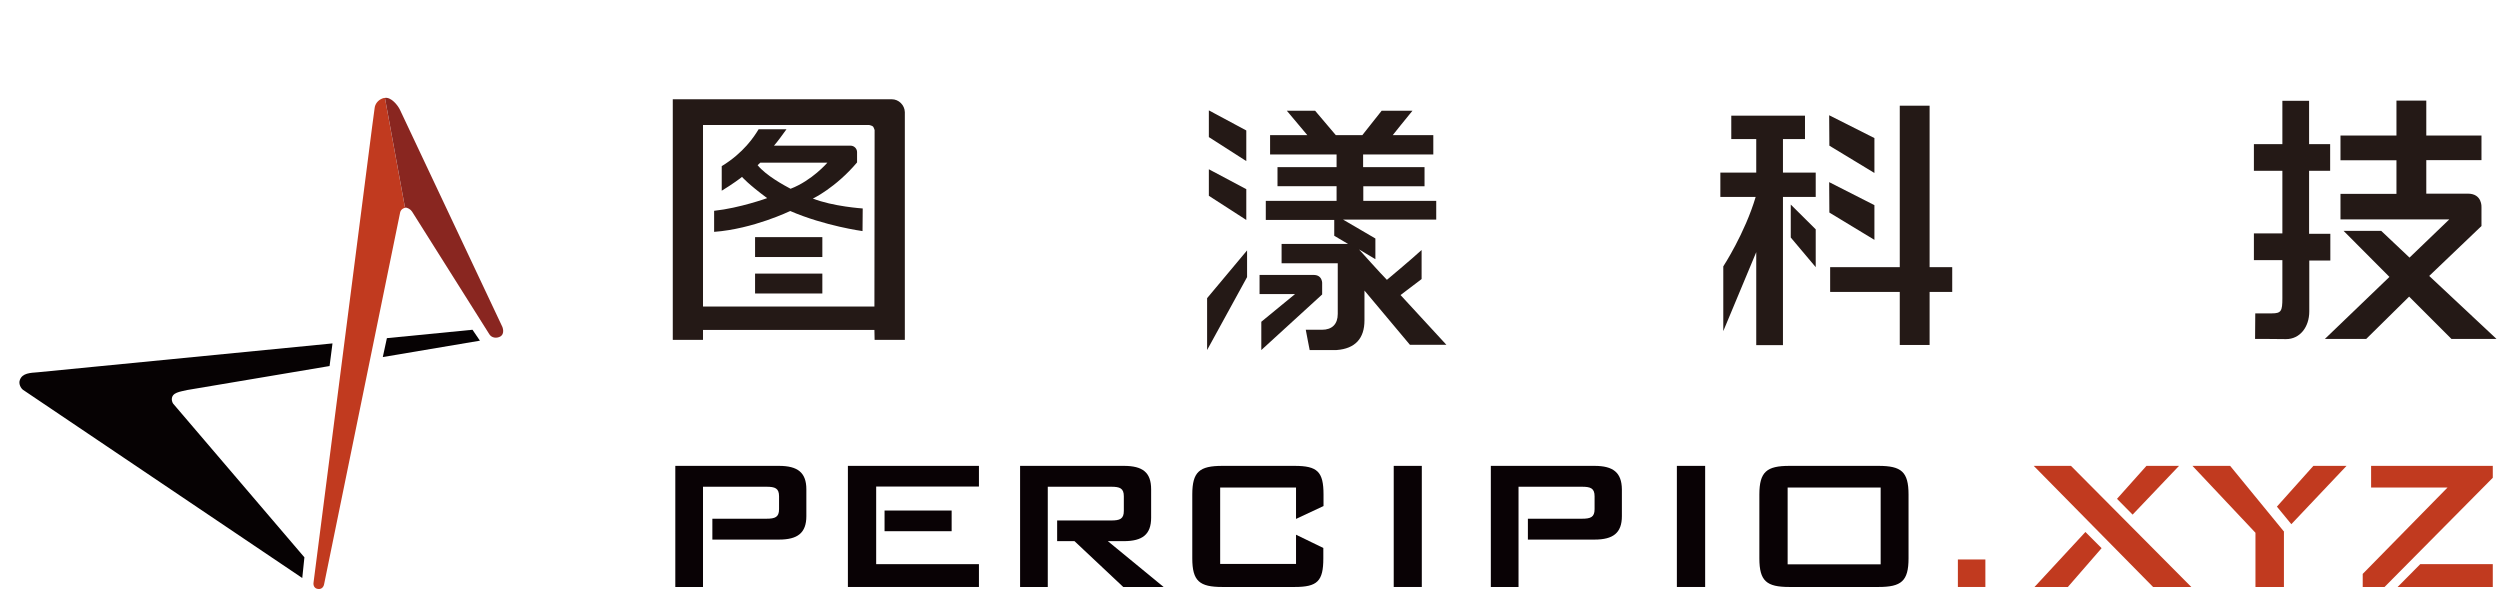 <?xml version="1.0" encoding="utf-8"?>
<!-- Generator: Adobe Illustrator 24.2.1, SVG Export Plug-In . SVG Version: 6.00 Build 0)  -->
<svg version="1.1" id="图层_1" xmlns="http://www.w3.org/2000/svg" xmlns:xlink="http://www.w3.org/1999/xlink" x="0px" y="0px"
	 viewBox="0 0 1282 304" style="enable-background:new 0 0 1282 304;" xml:space="preserve">
<style type="text/css">
	.st0{display:none;fill:#FF6666;stroke:#FFFFFF;stroke-miterlimit:10;}
	.st1{display:none;fill:#FFFFFF;}
	.st2{fill:#C13A1F;}
	.st3{fill:#090205;}
	.st4{fill:#892620;}
	.st5{fill:#060203;}
	.st6{fill:#241916;}
</style>
<rect x="0" y="0.1" class="st0" width="1282" height="304"/>
<rect x="1005.2" y="479.7" class="st1" width="14.2" height="14.2"/>
<path class="st1" d="M679.3,452.2v-5.9c0-11.7-3.1-14.7-14.8-14.7h-37.2c-11.7,0-15.4,3-15.4,14.7v32.8c0,11.7,3.7,14.7,15.4,14.7
	h37.2c11.7,0,14.7-3,14.7-14.7v-5.2l-14-6.8v15.1h-39v-39.5h39v16.1L679.3,452.2z"/>
<polygon class="st1" points="449.5,482.1 449.5,442.2 502.3,442.2 502.3,431.6 435,431.6 435,493.8 502.3,493.8 502.3,482.1 "/>
<rect x="453.8" y="454.5" class="st1" width="34.4" height="10.6"/>
<rect x="715.4" y="431.6" class="st1" width="14.5" height="62.2"/>
<rect x="860.8" y="431.6" class="st1" width="14.5" height="62.2"/>
<path class="st1" d="M918.7,431.6h45.8c11.7,0,15.4,3,15.4,14.7v32.8c0,11.7-3.7,14.7-15.4,14.7h-45.8c-11.7,0-15.4-3-15.4-14.7
	v-32.8C903.2,434.6,907,431.6,918.7,431.6 M965.5,442.7h-47.7v39.4h47.8L965.5,442.7z"/>
<path class="st1" d="M399.6,431.6h-53.3v62.2h14.2v-51.5h32.6c4.5,0,6.5,0.8,6.5,4.9v6.6c0,4.1-2,4.9-6.5,4.9h-27.8v10.7h34.3
	c9.5,0,14-3.4,14-12.1v-13.9C413.6,435,409.1,431.6,399.6,431.6"/>
<path class="st1" d="M568.5,470.3h8.2c9.5,0,14-3.4,14-12.1v-14.6c0-8.7-4.4-12.1-14-12.1h-53.3v62.2h14.3v-51.5h32.5
	c4.5,0,6.5,0.8,6.5,4.9v7.5c0,4.1-2.1,4.9-6.5,4.9h-27.8v10.6h9l25,23.5h20.8L568.5,470.3z"/>
<path class="st1" d="M818.5,431.6h-53.3v62.2h14.2v-51.5H812c4.5,0,6.5,0.8,6.5,4.9v6.6c0,4.1-2.1,4.9-6.5,4.9h-27.8v10.7h34.3
	c9.5,0,14-3.4,14-12.1v-13.9C832.5,435,828,431.6,818.5,431.6"/>
<polygon class="st1" points="1231.1,493.8 1280,493.8 1280,482.1 1242.7,482.1 "/>
<polygon class="st1" points="1217.5,431.6 1217.5,442.7 1256.7,442.7 1213.2,487.1 1213.2,493.8 1224.4,493.8 1280,437.7 
	1280,431.6 "/>
<polygon class="st1" points="1176.5,461.6 1204.8,431.6 1187.9,431.6 1169.1,452.6 "/>
<polygon class="st1" points="1145.1,431.7 1145.1,431.7 1145,431.6 1125.7,431.6 1158.1,466 1158.1,493.8 1172.7,493.8 
	1172.7,465.6 1172.8,465.4 "/>
<polygon class="st1" points="1118.8,431.6 1102.1,431.6 1087,448.5 1095,456.6 "/>
<polygon class="st1" points="1044.6,493.8 1061.7,493.8 1079.1,473.9 1070.7,465.5 "/>
<polygon class="st1" points="1063.3,431.6 1063.3,431.6 1044.1,431.6 1105.5,493.8 1125.1,493.8 "/>
<path class="st1" d="M-265.7,319.3c-2.7,0.4-4.8,2.6-5.1,5.3l-1.3,9.8l-30.3,235.9c-0.4,1.5,0.5,3,2,3.4c0.1,0,0.1,0,0.2,0
	c1.5,0.3,2.9-0.7,3.2-2.2c0-0.1,0-0.2,0-0.3l39.4-192.8c0.2-0.8,0.7-1.5,1.4-2c0.3-0.2,0.7-0.4,1.1-0.4l-10.4-56.9L-265.7,319.3"/>
<path class="st1" d="M-204.6,438l-53.1-112.5c-1.2-2.6-4.6-6.7-7.8-6.2l10.4,56.9c1.2-0.2,2.9,0.9,3.6,2l40.1,63.7
	c1.2,1.8,3.7,2.1,5.6,1.1C-203.2,441.6-204.6,438-204.6,438"/>
<polygon class="st1" points="-266.6,453.7 -216.2,445.2 -220,439.5 -264.4,443.9 "/>
<path class="st1" d="M-445.4,461.5c-3.9,0.3-8,0.4-9.3,3.9c-0.6,1.9,0,3.9,1.6,5.1l144.8,97.6l1.1-10.7l-68-79.6
	c-0.4-0.7-0.7-1.4-0.7-2.2c0-3.7,4.2-4,7.9-4.8l73.8-12.5l1.5-11.7L-445.4,461.5z"/>
<rect x="386.1" y="597" class="st1" width="33.8" height="10"/>
<rect x="386.1" y="615.4" class="st1" width="33.8" height="10"/>
<path class="st1" d="M640,648.2V634l17-13.9h-17.8v-9.7h26.9c1.2-0.1,2.5,0.3,3.4,1.2c0.8,0.8,1.2,1.9,1.2,3v5.7L640,648.2z"/>
<path class="st1" d="M1154.7,648.2l0.1-12.8h8.3c4.6,0,5.3-1.2,5.3-7.5v-19.1h-14.3v-13.4h14.3v-31.6h-14.3v-13.4h14.3v-21.8h13.5
	v21.8h10.6v13.4h-10.6v31.6h10.7v13.4h-10.7v25.6c0,7.8-4.6,13.9-11.6,13.9C1165.9,648.2,1154.6,648.2,1154.7,648.2"/>
<path class="st1" d="M1210.6,648.2h-20.8l32.4-31.1l-23-23.1h18.9l14.2,13.4l20.1-19.2h-54.7v-12.9h28.1v-16.9h-28.2V546h28.2v-17.5
	h15V546h27.8v12.3h-27.8v16.9h20.8c3.5-0.3,6.6,2.3,6.9,5.8c0,0.3,0,0.7,0,1c0,0.3,0,9.4,0,9.4l-26.3,25.1l33.8,31.6h-22.7
	l-21.3-21.3L1210.6,648.2z"/>
<path class="st1" d="M920.1,574.4h16.5v-12.2h-16.5v-16.9h11v-11.8h-37v11.8h12.5v16.9h-18v12.2h17.7c-5.3,18.2-16.3,34.9-16.3,34.9
	v32.5l16.6-39.7v46.7h13.4L920.1,574.4z"/>
<polygon class="st1" points="924.1,578.2 924.1,594.8 936.6,609.7 936.6,590.7 "/>
<polygon class="st1" points="943.4,567 943.4,582.2 966.1,596 966.1,578.5 "/>
<polygon class="st1" points="943.4,533.4 943.4,548.6 966.1,562.4 966.1,544.8 "/>
<polygon class="st1" points="613.6,557.3 613.7,570.7 632.5,582.8 632.5,567.4 "/>
<polygon class="st1" points="613.6,527.8 613.7,541.2 632.5,553.3 632.5,537.9 "/>
<polygon class="st1" points="632.9,598.1 632.8,611.5 612.8,648.2 612.8,622.1 "/>
<rect x="978.9" y="528.5" class="st1" width="15" height="120.2"/>
<rect x="943.9" y="609.7" class="st1" width="61.3" height="12.4"/>
<path class="st1" d="M454.8,527.8h-110v120.9h15.1v-5H446v5h15.1V534.3C461.2,530.7,458.3,527.8,454.8,527.8 M446,631.9h-86.1v-91.1
	h83.4c0.7,0.1,1.4,0.4,1.9,0.8c0.4,0.5,0.6,1.1,0.8,1.8L446,631.9z"/>
<path class="st1" d="M437.3,559.6v-5.2c0-1.8-1.4-3.2-3.2-3.2h-38.5c2.3-2.7,3.6-4.5,6.2-8.2h-14c-4.5,7.6-10.9,14-18.5,18.5v12.3
	c3.5-2.1,6.9-4.4,10.2-6.9c0,0,3,3.6,12.6,10.7c0,0-13.8,4.9-26.6,6.3c0,3.7,0,7.1,0,10.6c19.7-1.4,38.2-10.5,38.2-10.5
	c11.7,4.8,23.9,8.2,36.4,10.1l0.1-11.3c0,0-14.9-1-25.1-5C423.6,573.2,431.1,567.1,437.3,559.6 M387.5,560.9l1.4-1.2h33.6
	c0,0-7.7,9-18.5,13.1C400.8,571,391.8,566.2,387.5,560.9"/>
<path class="st1" d="M714.7,645.5h18.4l-23-25l10.6-8V598c-5.1,4.6-17.3,15-17.3,15c-3-3.1-14-15.2-14-15.2l8.3,4.9v-10.4l-16.2-9.5
	H728v-9.6h-36.6v-7.4h30.8v-9.6h-30.8v-6.4h35.1v-9.7H706c0,0,7.8-9.7,9.9-12.2h-15.5l-9.7,12.3h-13.3c0,0-8.8-10.3-10.4-12.3h-14.2
	l10.3,12.3h-18.7v9.7h33.4v6.4h-29.7v9.5h29.7v7.3h-35.6v9.6h34.4v7.9l6.9,4.1h-33.4v9.7h28.2V630c0,5.1-2.8,7.9-7.9,7.9h-8.2
	c0.3,1.4,1.7,9,1.9,10.2c2.5,0,13.6,0,13.6,0c9.4-0.7,14-5.9,14-14.9v-15L714.7,645.5z"/>
<rect x="1004" y="286.9" class="st2" width="14.1" height="14.1"/>
<path class="st3" d="M678.7,259.5v-5.9c0-11.7-3.1-14.7-14.8-14.7h-37.1c-11.7,0-15.4,3-15.4,14.7v32.7c0,11.7,3.7,14.7,15.4,14.7
	h37.1c11.7,0,14.7-3,14.7-14.7v-5.3l-14-6.8v15h-38.9V250h38.9v16.1L678.7,259.5z"/>
<polygon class="st3" points="449.3,289.3 449.3,249.5 502,249.5 502,238.9 434.8,238.9 434.8,301 502,301 502,289.3 "/>
<rect x="453.6" y="261.8" class="st3" width="34.4" height="10.6"/>
<rect x="714.7" y="238.9" class="st3" width="14.4" height="62.1"/>
<rect x="859.9" y="238.9" class="st3" width="14.5" height="62.1"/>
<path class="st3" d="M917.6,238.9h45.7c11.7,0,15.4,3,15.4,14.7v32.7c0,11.7-3.7,14.7-15.4,14.7h-45.7c-11.7,0-15.4-3-15.4-14.7
	v-32.7C902.2,241.9,906,238.9,917.6,238.9 M964.4,250h-47.7v39.4h47.7V250z"/>
<path class="st3" d="M399.5,238.9h-53.2V301h14.2v-51.4H393c4.5,0,6.5,0.8,6.5,4.9v6.6c0,4.1-2,4.9-6.5,4.9h-27.7v10.7h34.2
	c9.5,0,14-3.4,14-12v-13.8C413.5,242.3,409,238.9,399.5,238.9"/>
<path class="st3" d="M568.1,277.5h8.2c9.5,0,14-3.4,14-12v-14.6c0-8.7-4.4-12-14-12h-53.2V301h14.2v-51.4h32.5
	c4.5,0,6.5,0.8,6.5,4.9v7.5c0,4.1-2,4.9-6.5,4.9h-27.7v10.6h8.9l25,23.5h20.7L568.1,277.5z"/>
<path class="st3" d="M817.7,238.9h-53.2V301h14.2v-51.4h32.5c4.5,0,6.5,0.8,6.5,4.9v6.6c0,4.1-2,4.9-6.5,4.9h-27.7v10.7h34.2
	c9.5,0,14-3.4,14-12v-13.8C831.6,242.3,827.2,238.9,817.7,238.9"/>
<polygon class="st2" points="1229.5,301 1278.3,301 1278.3,289.3 1241.1,289.3 "/>
<polygon class="st2" points="1215.9,238.9 1215.9,250 1255.1,250 1211.6,294.3 1211.6,301 1222.8,301 1278.3,245 1278.3,238.9 "/>
<polygon class="st2" points="1175,268.8 1203.3,238.9 1186.3,238.9 1167.6,259.8 "/>
<polygon class="st2" points="1143.7,239 1143.7,239 1143.6,238.9 1124.3,238.9 1156.6,273.2 1156.6,301 1171.2,301 1171.2,272.8 
	1171.3,272.7 "/>
<polygon class="st2" points="1117.4,238.9 1100.7,238.9 1085.6,255.8 1093.6,263.9 "/>
<polygon class="st2" points="1043.3,301 1060.4,301 1077.7,281.1 1069.4,272.8 "/>
<polygon class="st2" points="1062,238.9 1062,238.9 1042.9,238.9 1104.1,301 1123.7,301 "/>
<path class="st2" d="M197.2,50.2c-0.5,0.1-1.1,0.2-1.6,0.5c-1.9,0.9-3.3,2.7-3.5,4.8l-1.3,9.7l-30,233.4c-0.3,1.7,0.5,3.2,2.2,3.4
	c1.7,0.3,2.9-0.8,3.2-2.4l39-190.7c0.2-0.8,0.7-1.5,1.4-1.9c0.4-0.2,0.7-0.4,1.1-0.4l-10.3-56.3C197.3,50.2,197.2,50.2,197.2,50.2"
	/>
<path class="st4" d="M257.6,167.6L205.1,56.3c-1.2-2.5-4.6-6.6-7.7-6.1l10.3,56.3c1.2-0.2,2.9,0.9,3.6,2l39.7,63
	c1.2,1.8,3.6,2.1,5.5,1.1C259.1,171.1,257.6,167.6,257.6,167.6"/>
<polygon class="st5" points="196.3,183.1 246.1,174.7 242.3,169.1 198.4,173.4 "/>
<path class="st5" d="M19.4,190.9c-3.9,0.3-7.9,0.4-9.2,3.9c-0.8,2,0.5,4.3,1.6,5.1L155,296.4l1.1-10.6L88.8,207
	c-0.4-0.5-0.7-1.6-0.7-2.2c0-3.6,4.2-3.9,7.9-4.8l73-12.3l1.5-11.6L19.4,190.9z"/>
<rect x="387.2" y="121.6" class="st6" width="34.5" height="10.2"/>
<rect x="387.2" y="140.3" class="st6" width="34.5" height="10.2"/>
<path class="st6" d="M646.8,179.5l0-14.5l17.3-14.2h-18.2V141h27.5c0,0,2.1-0.2,3.4,1.1c1.3,1.3,1.2,3.1,1.2,3.1v5.8L646.8,179.5z"
	/>
<path class="st6" d="M1156.4,173.8l0.1-13.1l8.5,0c4.8,0,5.4-1.2,5.4-7.7l0-19.6h-14.6v-13.7h14.6V87.6h-14.6V73.9h14.6l0-22.2h13.7
	l0,22.2h10.8v13.7h-10.8l0,32.3h10.9v13.7h-10.8l0,26.1c0,8-4.8,14.2-11.9,14.2C1167.9,173.8,1156.4,173.8,1156.4,173.8"/>
<path class="st6" d="M1213.4,173.8h-21.2l33.1-31.8l-23.5-23.6h19.3l14.5,13.7l20.4-19.6h-55.8V99.4h28.7l0-17.2h-28.7V69.5h28.7
	l0-17.9h15.3l0,17.9h28.3v12.6h-28.3l0,17.2h21.3c7.5,0,7,7,7,7c0,0.3,0,9.6,0,9.6l-26.8,25.6l34.5,32.3h-23.1l-21.7-21.7
	L1213.4,173.8z"/>
<path class="st6" d="M914.3,101h16.8V88.5h-16.8l0-17.2h11.3v-12h-37.8v12h12.8l0,17.2h-18.4V101h18.1
	c-5.5,18.6-16.6,35.6-16.6,35.6v33.2l16.9-40.5v47.7h13.7L914.3,101z"/>
<polygon class="st6" points="918.3,104.9 918.3,121.8 931.1,137 931.1,117.6 "/>
<polygon class="st6" points="938,93.4 938.1,109 961.2,123 961.2,105.2 "/>
<polygon class="st6" points="938,59.1 938.1,74.7 961.2,88.7 961.2,70.8 "/>
<polygon class="st6" points="619.9,86.8 619.9,100.4 639.1,112.8 639.1,97 "/>
<polygon class="st6" points="619.9,56.6 619.9,70.3 639.1,82.6 639.1,66.9 "/>
<polygon class="st6" points="639.5,128.4 639.5,142.1 619,179.5 619,152.9 "/>
<rect x="974.2" y="54.2" class="st6" width="15.3" height="122.7"/>
<rect x="938.5" y="137" class="st6" width="62.6" height="12.7"/>
<path class="st6" d="M457.3,50.9H345v123.4h15.5v-5.1l87.9,0l0.1,5.1h15.5V57.5C463.9,53.9,460.9,50.9,457.3,50.9 M448.4,157.2
	h-87.9l0-93.1l85.2,0c0,0,1.5,0.3,2,0.8c0.4,0.5,0.8,1.8,0.8,1.8L448.4,157.2z"/>
<path class="st6" d="M439.5,83.3v-5.3c0-1.8-1.5-3.3-3.3-3.3c0,0-27.4,0-39.3,0c2.4-2.8,3.6-4.6,6.4-8.4H389
	c-2.2,3.7-7.7,12.1-18.9,18.9l0,12.6c5.3-3.2,9.9-6.6,10.4-7.1c0,0,3,3.6,12.9,10.9c0,0-14.1,5.1-27.2,6.5c0,3.8,0,7.3,0,10.8
	c20.1-1.5,39-10.7,39-10.7c17.8,7.7,37.1,10.3,37.1,10.3l0.1-11.6c0,0-15.3-1-25.6-5.1C416.8,101.9,428.5,96.3,439.5,83.3
	 M388.5,84.7l1.4-1.3l34.4,0c0,0-7.9,9.2-18.9,13.4C402.2,95.1,392.9,90.1,388.5,84.7"/>
<path class="st6" d="M723,176.8h18.7l-23.5-25.5l10.8-8.2l0-14.9c-5.2,4.8-17.8,15.3-17.8,15.3c-3.1-3.1-14.3-15.6-14.3-15.6l8.4,5
	l0-10.6l-16.6-9.7h47.8V103h-37.4l0-7.5h31.4v-9.8h-31.5v-6.5H735v-9.9h-20.8c0,0,7.9-9.9,10.1-12.5l-15.8,0l-9.9,12.5H685
	c0,0-8.9-10.5-10.6-12.5h-14.5l10.5,12.5h-19.1v9.9h34.1v6.5h-30.3v9.8h30.3v7.5h-36.3v9.8h35.1l0,8.1l7.1,4.2l-34.1,0v9.9H686l0,26
	c0,5.2-2.9,8.1-8.1,8.1h-8.3c0.3,1.4,1.7,9.2,2,10.4c2.6,0,13.8,0,13.8,0c9.6-0.7,14.3-6,14.3-15.2v-15.3L723,176.8z"/>
</svg>

